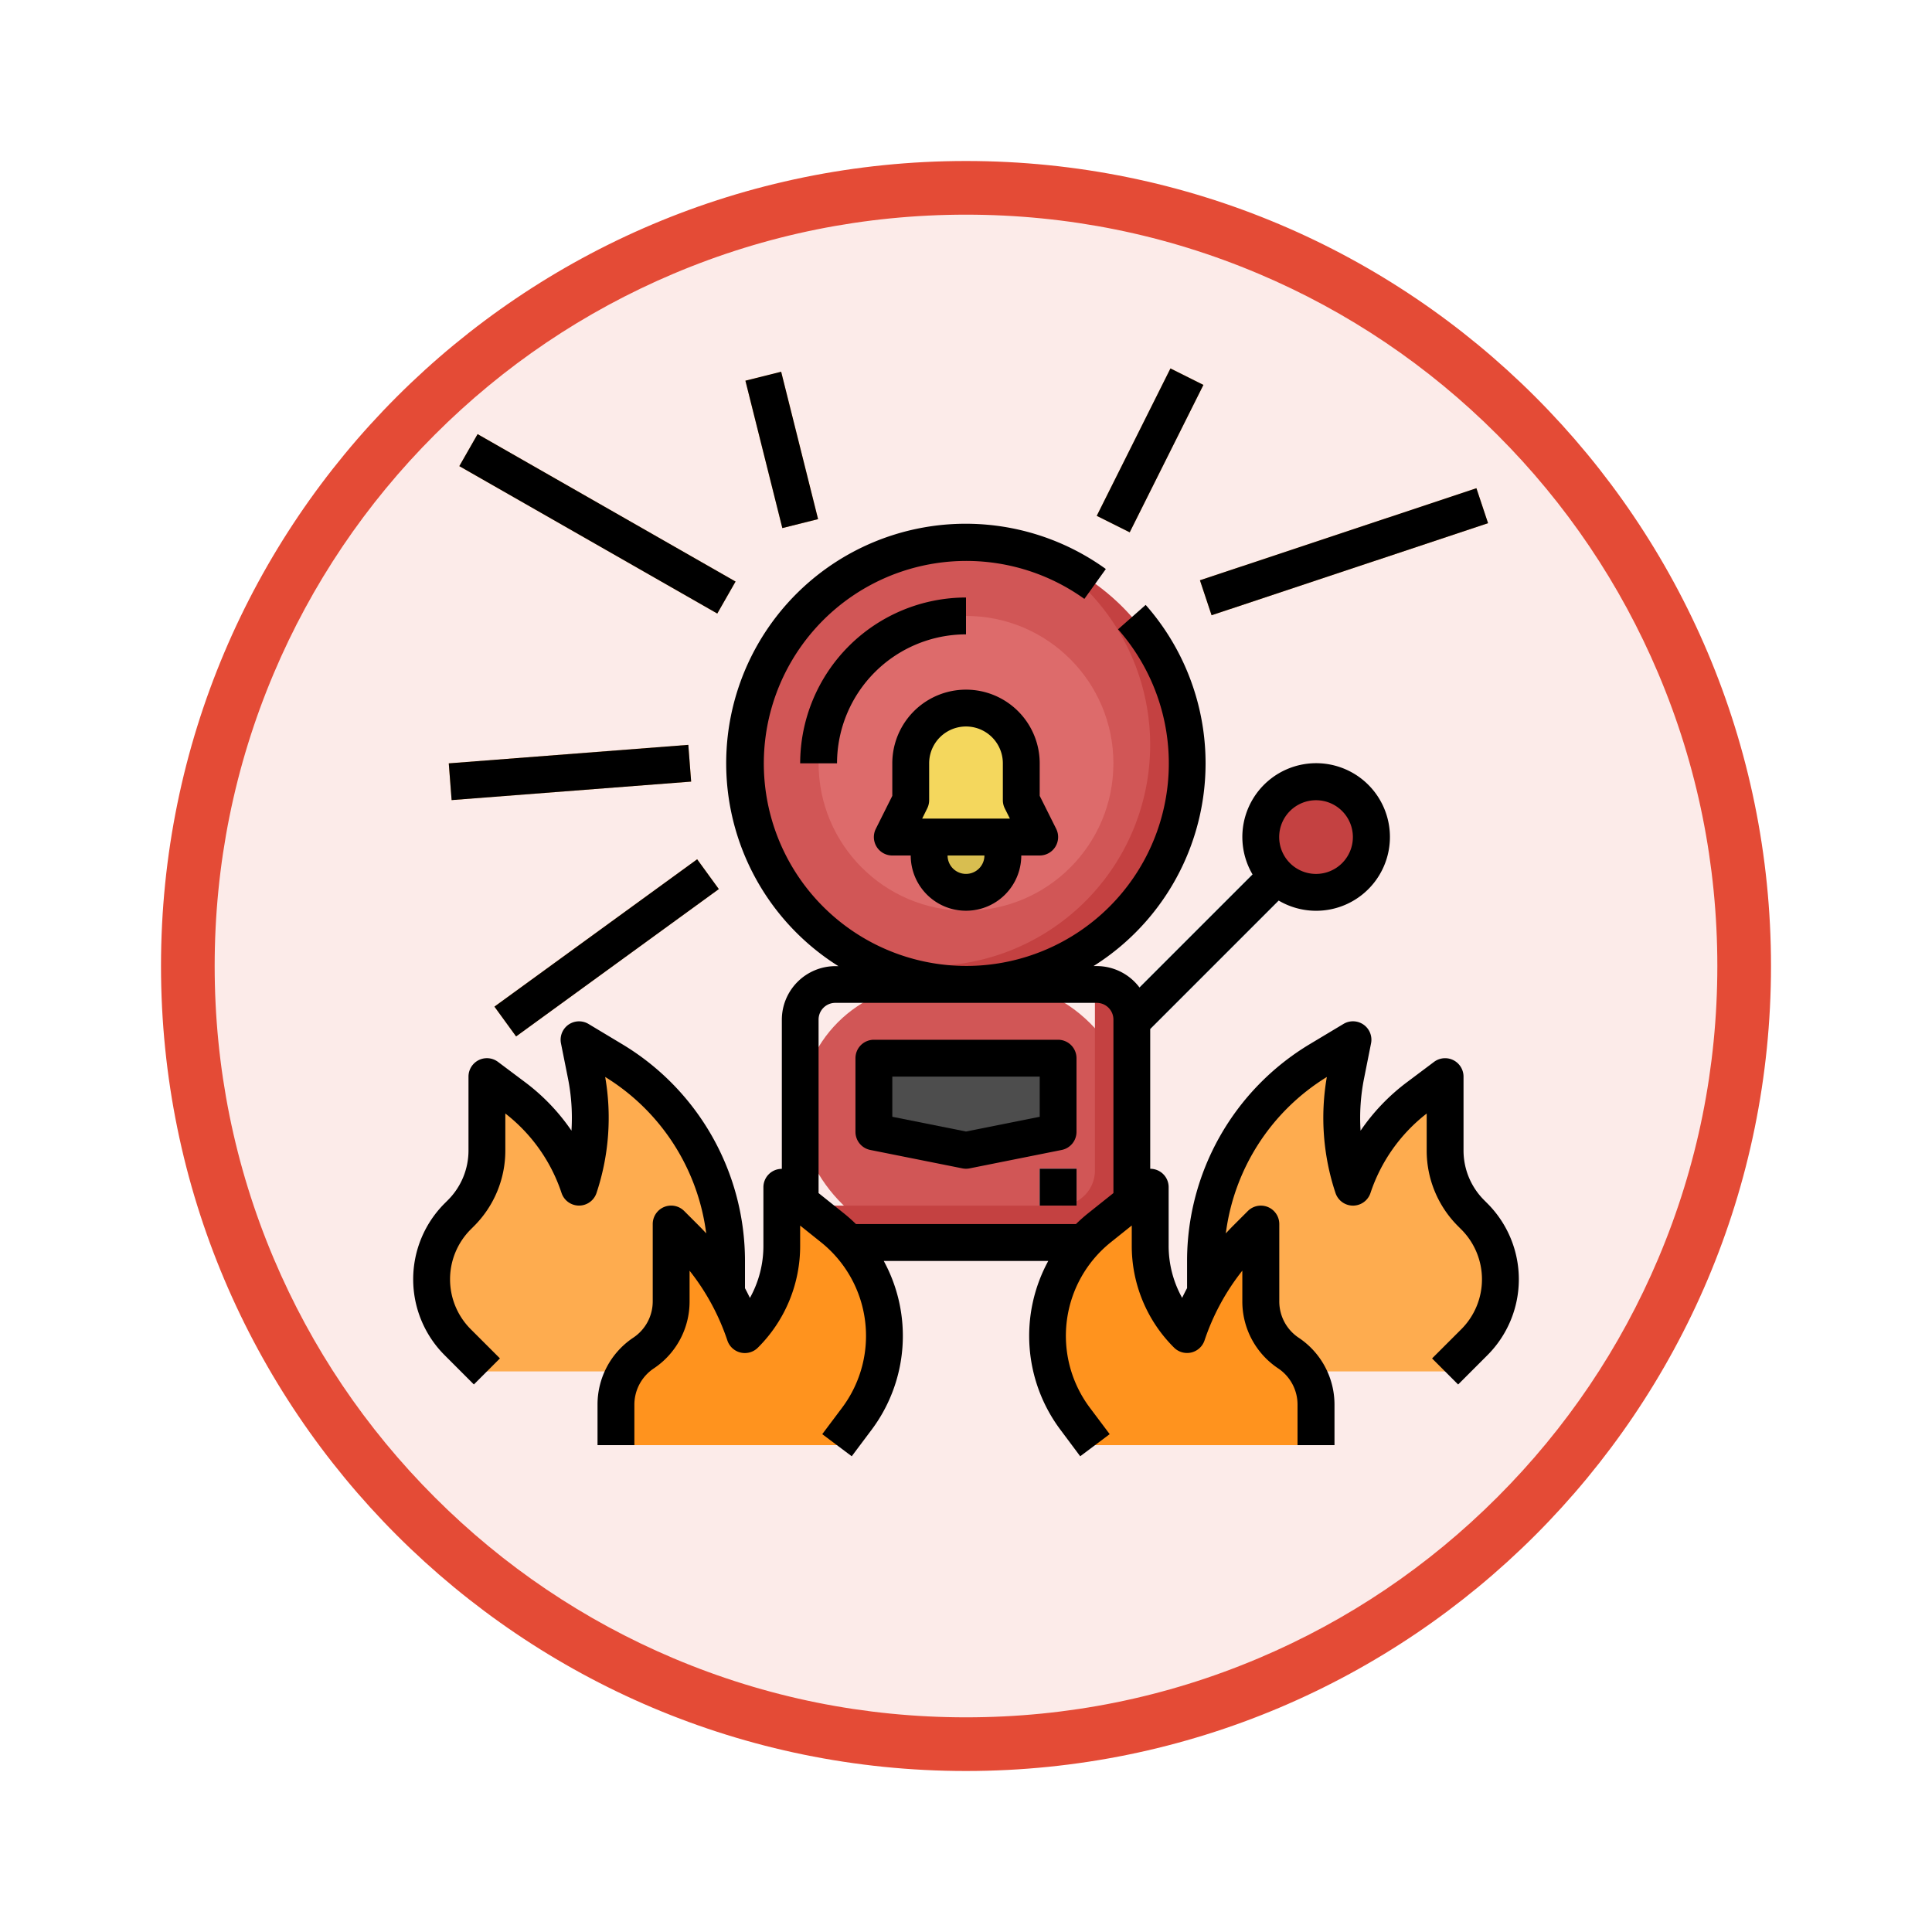 <svg xmlns="http://www.w3.org/2000/svg" xmlns:xlink="http://www.w3.org/1999/xlink" width="108" height="108" viewBox="0 0 108 108">
  <defs>
    <filter id="Trazado_982547" x="0" y="0" width="108" height="108" filterUnits="userSpaceOnUse">
      <feOffset dy="3" input="SourceAlpha"/>
      <feGaussianBlur stdDeviation="3" result="blur"/>
      <feFlood flood-opacity="0.161"/>
      <feComposite operator="in" in2="blur"/>
      <feComposite in="SourceGraphic"/>
    </filter>
  </defs>
  <g id="Grupo_1166212" data-name="Grupo 1166212" transform="translate(-166 -5496)">
    <g id="Grupo_1164729" data-name="Grupo 1164729" transform="translate(-5 1578)">
      <g id="Grupo_1161419" data-name="Grupo 1161419" transform="translate(0 -5495)">
        <g id="Grupo_1160581" data-name="Grupo 1160581" transform="translate(0 7864)">
          <g id="Grupo_1153955" data-name="Grupo 1153955" transform="translate(-83 1036)">
            <g id="Grupo_1149598" data-name="Grupo 1149598" transform="translate(80 315)">
              <g id="Grupo_1148770" data-name="Grupo 1148770" transform="translate(-27 -2583)">
                <g id="Grupo_1146954" data-name="Grupo 1146954" transform="translate(-415 -1202)">
                  <g transform="matrix(1, 0, 0, 1, 616, 3983)" filter="url(#Trazado_982547)">
                    <g id="Trazado_982547-2" data-name="Trazado 982547" transform="translate(9 6)" fill="#fcebe9">
                      <path d="M 45 88.5 C 39.127 88.5 33.43 87.35 28.068 85.082 C 22.889 82.891 18.236 79.755 14.241 75.759 C 10.245 71.764 7.109 67.111 4.918 61.932 C 2.65 56.57 1.5 50.873 1.5 45 C 1.5 39.127 2.65 33.43 4.918 28.068 C 7.109 22.889 10.245 18.236 14.241 14.241 C 18.236 10.245 22.889 7.109 28.068 4.918 C 33.43 2.65 39.127 1.5 45 1.5 C 50.873 1.5 56.57 2.65 61.932 4.918 C 67.111 7.109 71.764 10.245 75.759 14.241 C 79.755 18.236 82.891 22.889 85.082 28.068 C 87.35 33.43 88.5 39.127 88.5 45 C 88.5 50.873 87.35 56.57 85.082 61.932 C 82.891 67.111 79.755 71.764 75.759 75.759 C 71.764 79.755 67.111 82.891 61.932 85.082 C 56.57 87.35 50.873 88.5 45 88.5 Z" stroke="none"/>
                      <path d="M 45 3 C 39.329 3 33.829 4.11 28.653 6.299 C 23.652 8.415 19.16 11.443 15.302 15.302 C 11.443 19.16 8.415 23.652 6.299 28.653 C 4.11 33.829 3 39.329 3 45 C 3 50.671 4.11 56.171 6.299 61.347 C 8.415 66.348 11.443 70.84 15.302 74.698 C 19.16 78.557 23.652 81.585 28.653 83.701 C 33.829 85.89 39.329 87 45 87 C 50.671 87 56.171 85.89 61.347 83.701 C 66.348 81.585 70.84 78.557 74.698 74.698 C 78.557 70.84 81.585 66.348 83.701 61.347 C 85.89 56.171 87 50.671 87 45 C 87 39.329 85.89 33.829 83.701 28.653 C 81.585 23.652 78.557 19.16 74.698 15.302 C 70.84 11.443 66.348 8.415 61.347 6.299 C 56.171 4.11 50.671 3 45 3 M 45 0 C 69.853 0 90 20.147 90 45 C 90 69.853 69.853 90 45 90 C 20.147 90 0 69.853 0 45 C 0 20.147 20.147 0 45 0 Z" stroke="none" fill="#e44b36"/>
                    </g>
                  </g>
                </g>
              </g>
            </g>
          </g>
        </g>
      </g>
    </g>
    <g id="fire-alarm_5957760" transform="translate(173.099 5496.028)">
      <path id="Trazado_1022580" data-name="Trazado 1022580" d="M0,0H13.11V2.06H0Z" transform="translate(54.406 57.367) rotate(-45)" fill="#54b6cc"/>
      <circle id="Elipse_11889" data-name="Elipse 11889" cx="12.361" cy="12.361" r="12.361" transform="translate(34.541 30.283)" fill="#d15656"/>
      <path id="Trazado_1022581" data-name="Trazado 1022581" d="M216.309,102.462a12.363,12.363,0,0,1-10.991,22.027,12.362,12.362,0,1,0,10.991-22.027Z" transform="translate(-164.942 -71.347)" fill="#c44141"/>
      <circle id="Elipse_11890" data-name="Elipse 11890" cx="8.24" cy="8.24" r="8.24" transform="translate(38.661 34.403)" fill="#dd6b6b"/>
      <rect id="Rectángulo_413381" data-name="Rectángulo 413381" width="18.541" height="14.421" rx="7.21" transform="translate(37.631 55.004)" fill="#d15656"/>
      <path id="Trazado_1022582" data-name="Trazado 1022582" d="M200.577,288h-.1v10.4a1.964,1.964,0,0,1-1.964,1.964H184v.1a1.964,1.964,0,0,0,1.964,1.964h14.612a1.964,1.964,0,0,0,1.964-1.964V289.964A1.964,1.964,0,0,0,200.577,288Z" transform="translate(-146.369 -232.996)" fill="#c44141"/>
      <path id="Trazado_1022583" data-name="Trazado 1022583" d="M226.3,324.12l-5.15,1.03L216,324.12V320h10.3Z" transform="translate(-174.249 -260.875)" fill="#4d4d4d"/>
      <path id="Trazado_1022584" data-name="Trazado 1022584" d="M288,368h2.06v2.06H288Z" transform="translate(-236.978 -302.695)" fill="#96d6e4"/>
      <path id="Trazado_1022585" data-name="Trazado 1022585" d="M240,218.06a2.06,2.06,0,1,0,4.12,0V216H240Z" transform="translate(-195.159 -170.266)" fill="#d8be50"/>
      <path id="Trazado_1022586" data-name="Trazado 1022586" d="M232.24,175.21H224l1.03-2.06v-2.06a3.09,3.09,0,0,1,6.18,0v2.06Z" transform="translate(-181.219 -128.446)" fill="#f4d75d"/>
      <circle id="Elipse_11891" data-name="Elipse 11891" cx="3.09" cy="3.09" r="3.09" transform="translate(63.382 43.674)" fill="#c44141"/>
      <g id="Grupo_1166211" data-name="Grupo 1166211" transform="translate(17.03 20.571)">
        <path id="Trazado_1022587" data-name="Trazado 1022587" d="M0,0H2.06V16.609H0Z" transform="translate(1.547 5.458) rotate(-60.255)" fill="#feac4f"/>
        <path id="Trazado_1022588" data-name="Trazado 1022588" d="M0,0H2.06V8.494H0Z" transform="translate(17.54 0.681) rotate(-14.064)" fill="#feac4f"/>
        <path id="Trazado_1022589" data-name="Trazado 1022589" d="M0,0H9.213V2.06H0Z" transform="translate(37.18 8.236) rotate(-63.435)" fill="#feac4f"/>
        <path id="Trazado_1022590" data-name="Trazado 1022590" d="M0,0H16.286V2.06H0Z" transform="matrix(0.949, -0.316, 0.316, 0.949, 42.948, 11.839)" fill="#feac4f"/>
        <path id="Trazado_1022591" data-name="Trazado 1022591" d="M0,0H13.43V2.06H0Z" transform="translate(0.957 22.073) rotate(-4.416)" fill="#feac4f"/>
        <path id="Trazado_1022592" data-name="Trazado 1022592" d="M0,0H14.01V2.06H0Z" transform="translate(3.509 35.671) rotate(-36.011)" fill="#feac4f"/>
        <path id="Trazado_1022593" data-name="Trazado 1022593" d="M27.09,330.541l-1.633-1.633a4.974,4.974,0,0,1,0-7.034l.177-.177a4.974,4.974,0,0,0,1.457-3.517v-4.12L28.6,315.2a10.427,10.427,0,0,1,3.636,5.045,12.267,12.267,0,0,0,.391-6.284L32.24,312l1.878,1.127a13.1,13.1,0,0,1,6.362,11.237v2.057l-3.09,4.12Z" transform="translate(-24 -274.477)" fill="#feac4f"/>
        <path id="Trazado_1022594" data-name="Trazado 1022594" d="M373.391,330.541l1.633-1.633a4.974,4.974,0,0,0,0-7.034l-.177-.177a4.974,4.974,0,0,1-1.457-3.517v-4.12l-1.514,1.136a10.427,10.427,0,0,0-3.636,5.045,12.266,12.266,0,0,1-.391-6.284L368.24,312l-1.878,1.127A13.1,13.1,0,0,0,360,324.364v2.057l2.06,4.12Z" transform="translate(-316.738 -274.477)" fill="#feac4f"/>
      </g>
      <path id="Trazado_1022595" data-name="Trazado 1022595" d="M104,390.421v-2.263a3.47,3.47,0,0,1,1.545-2.887,3.47,3.47,0,0,0,1.545-2.887V378.06l.787.787a13.8,13.8,0,0,1,3.333,5.393,7.034,7.034,0,0,0,2.06-4.973V376l2.841,2.272a7.73,7.73,0,0,1,1.355,10.674l-1.106,1.474Z" transform="translate(-76.669 -309.665)" fill="#ff931e"/>
      <path id="Trazado_1022596" data-name="Trazado 1022596" d="M306.418,390.421v-2.263a3.47,3.47,0,0,0-1.545-2.887,3.47,3.47,0,0,1-1.545-2.887V378.06l-.787.787a13.8,13.8,0,0,0-3.333,5.393,7.034,7.034,0,0,1-2.06-4.973V376l-2.841,2.272a7.73,7.73,0,0,0-1.355,10.674l1.105,1.474Z" transform="translate(-239.946 -309.665)" fill="#ff931e"/>
      <path id="Trazado_1022597" data-name="Trazado 1022597" d="M193.27,120a9.281,9.281,0,0,0-9.27,9.27h2.06a7.219,7.219,0,0,1,7.21-7.21Z" transform="translate(-146.369 -86.627)"/>
      <path id="Trazado_1022598" data-name="Trazado 1022598" d="M219.331,312h-10.3a1.03,1.03,0,0,0-1.03,1.03v4.12a1.03,1.03,0,0,0,.828,1.01l5.15,1.03a1.032,1.032,0,0,0,.4,0l5.15-1.03a1.03,1.03,0,0,0,.828-1.01v-4.12A1.03,1.03,0,0,0,219.331,312Zm-1.03,4.306-4.12.824-4.12-.824V314.06h8.24Z" transform="translate(-167.279 -253.905)"/>
      <path id="Trazado_1022599" data-name="Trazado 1022599" d="M288,368h2.06v2.06H288Z" transform="translate(-236.978 -302.695)"/>
      <path id="Trazado_1022600" data-name="Trazado 1022600" d="M217.03,169.27h1.03a3.09,3.09,0,0,0,6.18,0h1.03a1.03,1.03,0,0,0,.921-1.491l-.921-1.843V164.12a4.12,4.12,0,1,0-8.24,0v1.817l-.921,1.843a1.03,1.03,0,0,0,.921,1.491Zm4.12,1.03a1.031,1.031,0,0,1-1.03-1.03h2.06A1.031,1.031,0,0,1,221.15,170.3Zm-2.169-3.66a1.029,1.029,0,0,0,.109-.461v-2.06a2.06,2.06,0,0,1,4.12,0v2.06a1.03,1.03,0,0,0,.109.461l.285.569H218.7Z" transform="translate(-174.249 -121.476)"/>
      <path id="Trazado_1022601" data-name="Trazado 1022601" d="M0,0H2.06V16.609H0Z" transform="translate(18.577 26.029) rotate(-60.255)"/>
      <path id="Trazado_1022602" data-name="Trazado 1022602" d="M0,0H2.06V8.494H0Z" transform="translate(34.57 21.253) rotate(-14.064)"/>
      <path id="Trazado_1022603" data-name="Trazado 1022603" d="M0,0H9.213V2.06H0Z" transform="translate(54.21 28.808) rotate(-63.435)"/>
      <path id="Trazado_1022604" data-name="Trazado 1022604" d="M0,0H16.286V2.06H0Z" transform="matrix(0.949, -0.316, 0.316, 0.949, 59.978, 32.41)"/>
      <path id="Trazado_1022605" data-name="Trazado 1022605" d="M0,0H13.43V2.06H0Z" transform="translate(17.988 42.644) rotate(-4.416)"/>
      <path id="Trazado_1022606" data-name="Trazado 1022606" d="M0,0H14.01V2.06H0Z" transform="translate(20.54 56.243) rotate(-36.011)"/>
      <path id="Trazado_1022607" data-name="Trazado 1022607" d="M75.868,125.767a3.918,3.918,0,0,1-1.155-2.788v-4.12a1.03,1.03,0,0,0-1.648-.824l-1.514,1.136a11.436,11.436,0,0,0-2.593,2.71,11.239,11.239,0,0,1,.195-2.923L69.543,117A1.03,1.03,0,0,0,68,115.915l-1.878,1.126a14.135,14.135,0,0,0-6.863,12.121v1.519q-.143.269-.276.544a5.97,5.97,0,0,1-.754-2.919v-3.267a1.026,1.026,0,0,0-1.03-1.028v-7.816l7.179-7.179a4.125,4.125,0,1,0-1.457-1.457l-6.32,6.32a2.992,2.992,0,0,0-2.4-1.2H54.03A13.385,13.385,0,0,0,56.945,92.49L55.4,93.854a11.32,11.32,0,1,1-1.882-1.7l1.2-1.671a13.389,13.389,0,1,0-14.949,22.2H39.6a3,3,0,0,0-2.994,2.994v8.338a1.026,1.026,0,0,0-1.03,1.029v3.267a5.97,5.97,0,0,1-.754,2.919q-.132-.275-.276-.544v-1.519a14.135,14.135,0,0,0-6.863-12.121L25.8,115.915A1.03,1.03,0,0,0,24.26,117l.391,1.956a11.239,11.239,0,0,1,.195,2.923,11.438,11.438,0,0,0-2.594-2.71l-1.514-1.135a1.03,1.03,0,0,0-1.648.824v4.12a3.918,3.918,0,0,1-1.155,2.788l-.177.177a6,6,0,0,0,0,8.49l1.633,1.634,1.457-1.457-1.634-1.633a3.944,3.944,0,0,1,0-5.577l.177-.177a5.964,5.964,0,0,0,1.758-4.245V120.92a9.352,9.352,0,0,1,3.143,4.444,1.03,1.03,0,0,0,1.954,0,13.318,13.318,0,0,0,.485-6.487,12.059,12.059,0,0,1,5.647,8.744q-.217-.237-.444-.464l-.787-.787a1.03,1.03,0,0,0-1.758.728v4.323a2.435,2.435,0,0,1-1.086,2.03,4.491,4.491,0,0,0-2,3.744v2.263h2.06V137.2a2.435,2.435,0,0,1,1.086-2.03,4.491,4.491,0,0,0,2-3.744v-1.717a12.839,12.839,0,0,1,2.113,3.9,1.03,1.03,0,0,0,1.706.4,8.011,8.011,0,0,0,2.362-5.7v-1.124l1.167.934a6.7,6.7,0,0,1,1.175,9.252l-1.106,1.474,1.648,1.236,1.105-1.474a8.755,8.755,0,0,0,.684-9.445H51.5a8.755,8.755,0,0,0,.685,9.445l1.1,1.474,1.648-1.236-1.106-1.474A6.7,6.7,0,0,1,55,128.115l1.167-.934v1.124a8.011,8.011,0,0,0,2.362,5.7,1.03,1.03,0,0,0,1.706-.4,12.839,12.839,0,0,1,2.113-3.9v1.717a4.491,4.491,0,0,0,2,3.744,2.435,2.435,0,0,1,1.086,2.03v2.263H67.5V137.2a4.491,4.491,0,0,0-2-3.744,2.435,2.435,0,0,1-1.086-2.03V127.1a1.03,1.03,0,0,0-1.758-.728l-.787.787q-.227.227-.444.464a12.059,12.059,0,0,1,5.647-8.744,13.318,13.318,0,0,0,.485,6.487,1.03,1.03,0,0,0,1.954,0,9.353,9.353,0,0,1,3.143-4.444v2.058a5.964,5.964,0,0,0,1.758,4.245l.177.177a3.944,3.944,0,0,1,0,5.577l-1.634,1.633,1.457,1.457,1.633-1.634a6,6,0,0,0,0-8.49Zm-9.4-22.359a2.06,2.06,0,1,1-2.06,2.06,2.06,2.06,0,0,1,2.06-2.06Zm-12.754,23.1a8.788,8.788,0,0,0-.665.592h-12.3a8.787,8.787,0,0,0-.665-.592l-1.424-1.139v-9.7a.935.935,0,0,1,.934-.934H54.208a.935.935,0,0,1,.934.934v9.7Z" transform="translate(0 -58.703)"/>
    </g>
  </g>
</svg>
